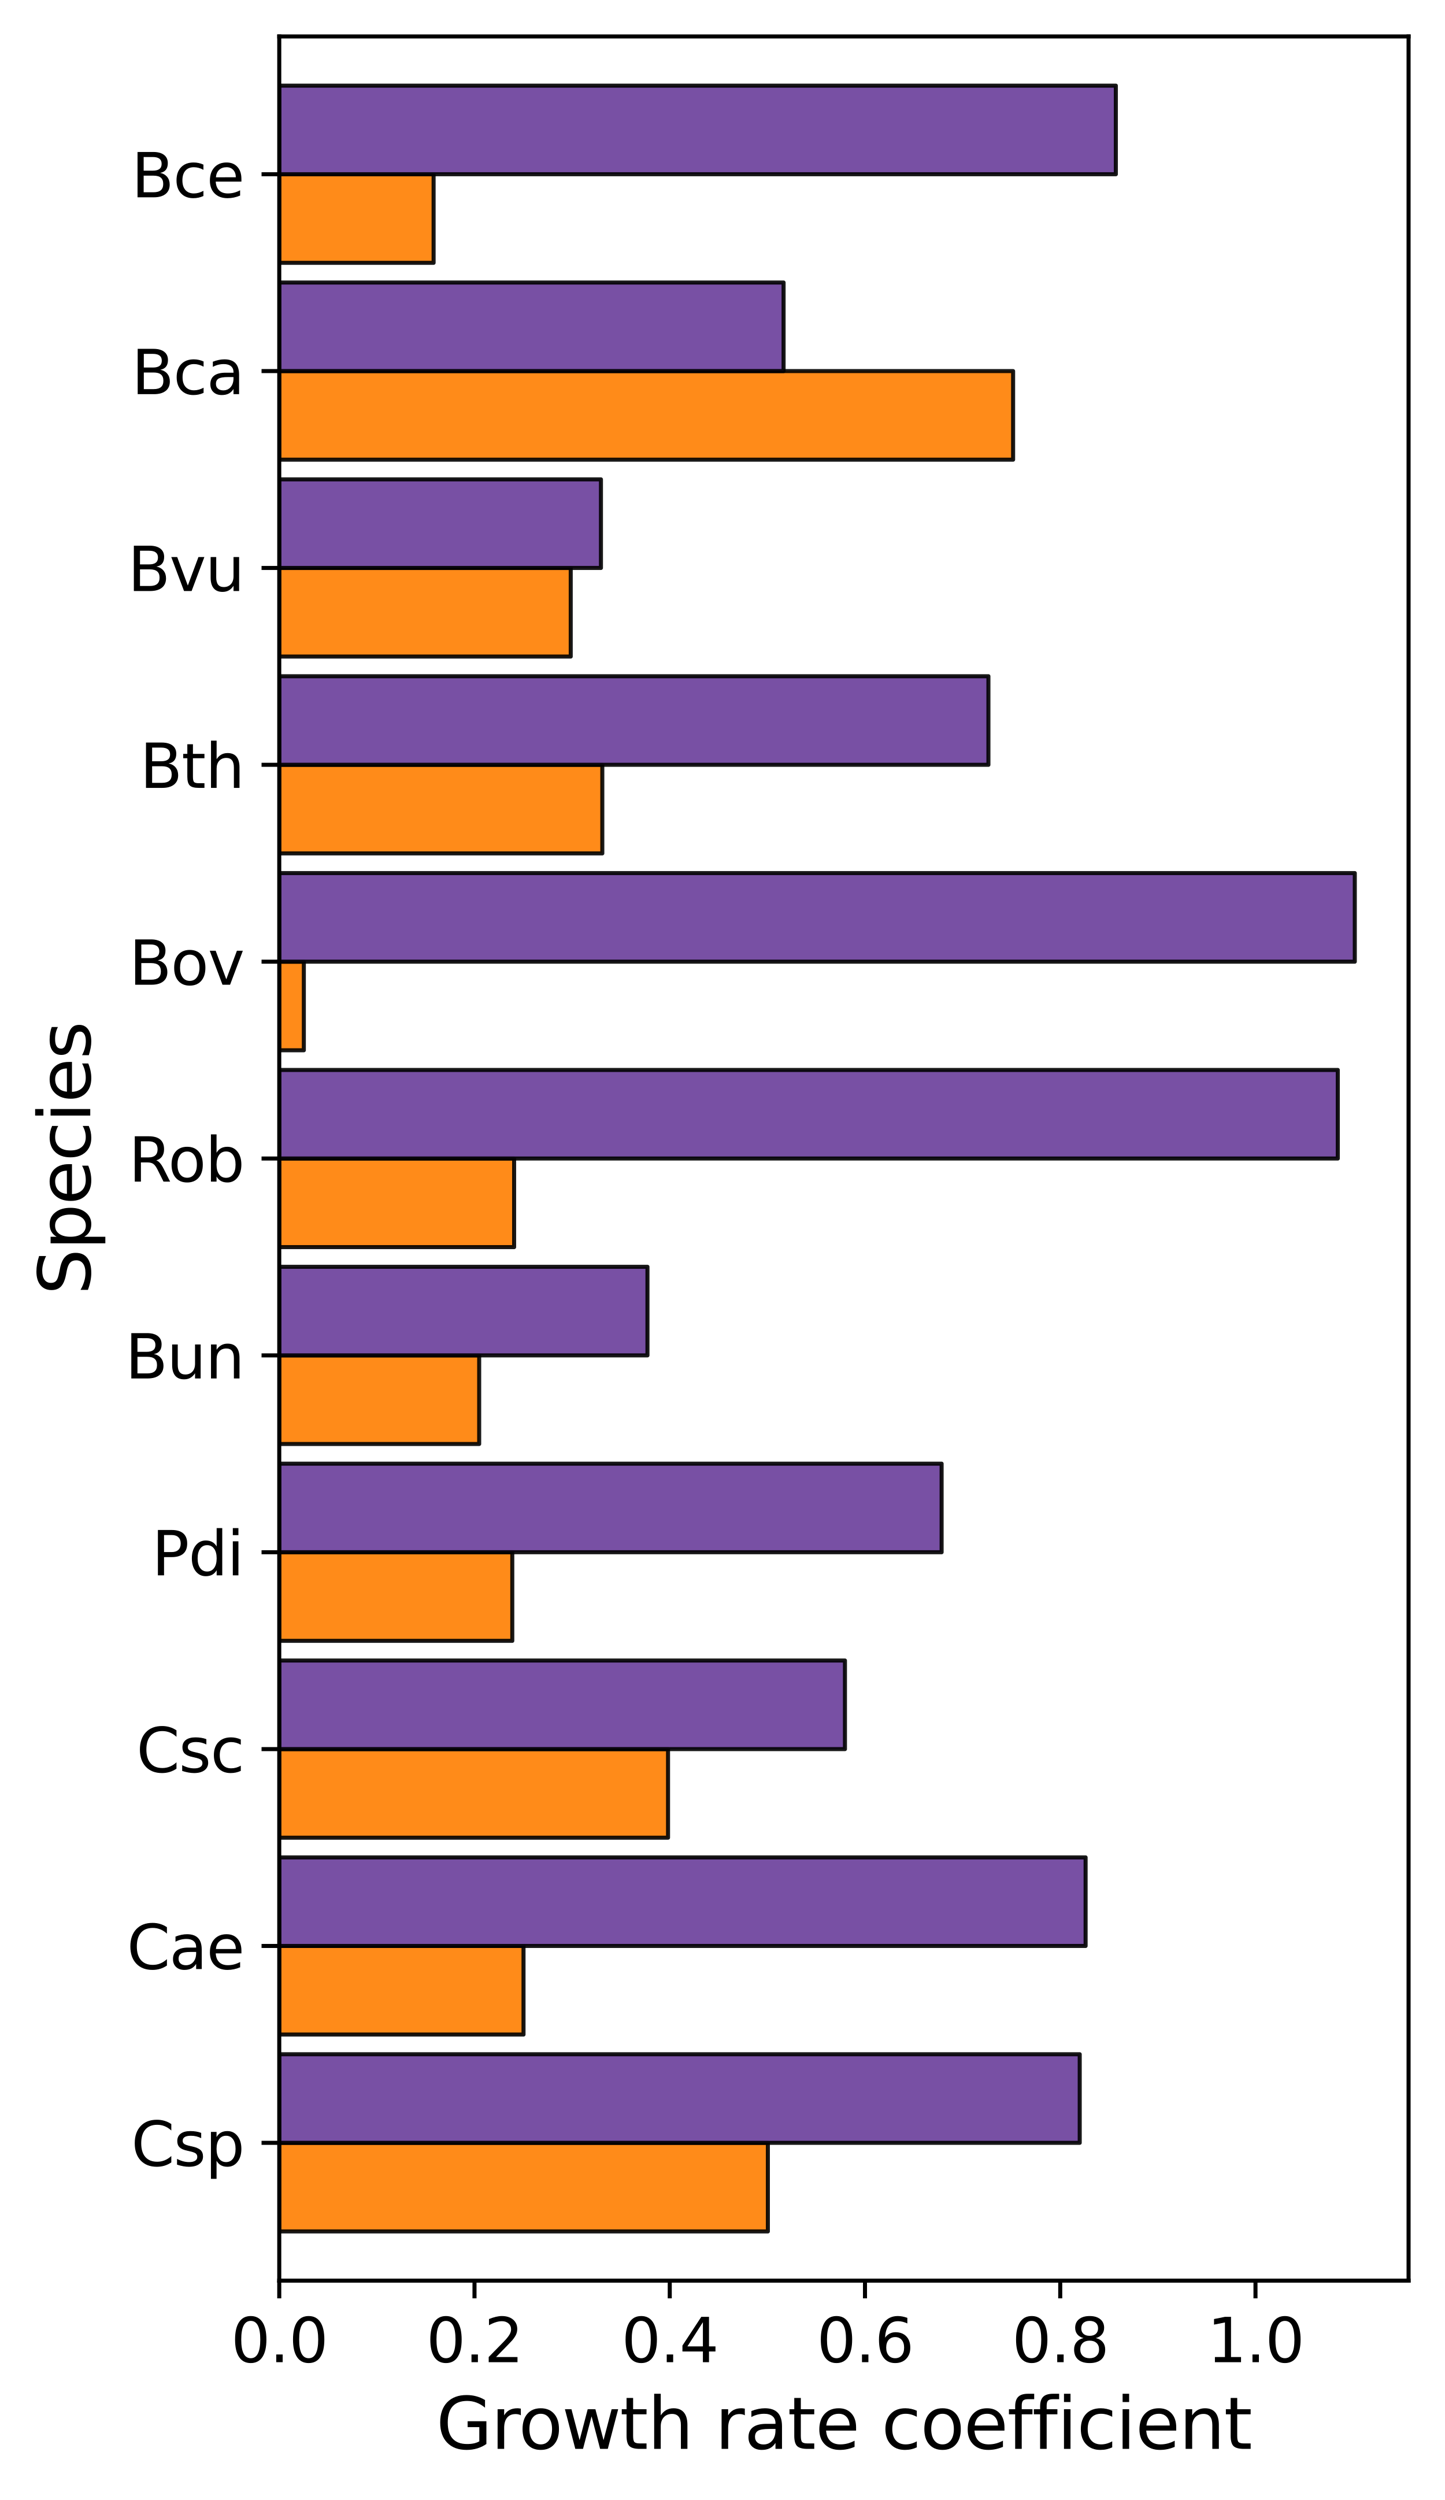 <?xml version="1.0" encoding="UTF-8" standalone="no"?>
<svg
   width="285.592pt"
   height="494.083pt"
   viewBox="0 0 285.592 494.083"
   version="1.1"
   id="svg151"
   sodipodi:docname="growth_rate.svg"
   inkscape:version="1.3 (1:1.3+202307231459+0e150ed6c4)"
   xmlns:inkscape="http://www.inkscape.org/namespaces/inkscape"
   xmlns:sodipodi="http://sodipodi.sourceforge.net/DTD/sodipodi-0.dtd"
   xmlns:xlink="http://www.w3.org/1999/xlink"
   xmlns="http://www.w3.org/2000/svg"
   xmlns:svg="http://www.w3.org/2000/svg"
   xmlns:rdf="http://www.w3.org/1999/02/22-rdf-syntax-ns#"
   xmlns:cc="http://creativecommons.org/ns#"
   xmlns:dc="http://purl.org/dc/elements/1.1/">
  <sodipodi:namedview
     id="namedview151"
     pagecolor="#ffffff"
     bordercolor="#999999"
     borderopacity="1"
     inkscape:showpageshadow="2"
     inkscape:pageopacity="0"
     inkscape:pagecheckerboard="0"
     inkscape:deskcolor="#d1d1d1"
     inkscape:document-units="pt"
     inkscape:zoom="1.2249963"
     inkscape:cx="190.61282"
     inkscape:cy="329.79692"
     inkscape:window-width="1920"
     inkscape:window-height="1043"
     inkscape:window-x="1920"
     inkscape:window-y="0"
     inkscape:window-maximized="1"
     inkscape:current-layer="svg151" />
  <defs
     id="defs1">
    <style
       type="text/css"
       id="style1">*{stroke-linejoin: round; stroke-linecap: butt}</style>
  </defs>
  <path
     d="M 0,494.083 H 285.592 V 0 H 0 Z"
     style="fill:#ffffff"
     id="path1" />
  <g
     id="patch_2">
    <path
       d="m 55.193,450.72 h 223.2 V 7.2 h -223.2 z"
       style="fill:#ffffff"
       id="path2" />
  </g>
  <g
     id="patch_3">
    <path
       d="m 55.193,440.994 h 96.569 V 423.486 H 55.193 Z"
       clip-path="url(#p541f4e4894)"
       style="opacity:0.9;fill:#ff7f00;stroke:#000000;stroke-width:0.8;stroke-linejoin:miter"
       id="path3" />
  </g>
  <g
     id="patch_4">
    <path
       d="m 55.193,402.088 h 48.276 V 384.581 H 55.193 Z"
       clip-path="url(#p541f4e4894)"
       style="opacity:0.9;fill:#ff7f00;stroke:#000000;stroke-width:0.8;stroke-linejoin:miter"
       id="path4" />
  </g>
  <g
     id="patch_5">
    <path
       d="m 55.193,363.183 h 76.839 V 345.676 H 55.193 Z"
       clip-path="url(#p541f4e4894)"
       style="opacity:0.9;fill:#ff7f00;stroke:#000000;stroke-width:0.8;stroke-linejoin:miter"
       id="path5" />
  </g>
  <g
     id="patch_6">
    <path
       d="m 55.193,324.278 h 46.056 V 306.771 H 55.193 Z"
       clip-path="url(#p541f4e4894)"
       style="opacity:0.9;fill:#ff7f00;stroke:#000000;stroke-width:0.8;stroke-linejoin:miter"
       id="path6" />
  </g>
  <g
     id="patch_7">
    <path
       d="M 55.193,285.373 H 94.705 V 267.865 H 55.193 Z"
       clip-path="url(#p541f4e4894)"
       style="opacity:0.9;fill:#ff7f00;stroke:#000000;stroke-width:0.8;stroke-linejoin:miter"
       id="path7" />
  </g>
  <g
     id="patch_8">
    <path
       d="m 55.193,246.467 h 46.42 V 228.96 H 55.193 Z"
       clip-path="url(#p541f4e4894)"
       style="opacity:0.9;fill:#ff7f00;stroke:#000000;stroke-width:0.8;stroke-linejoin:miter"
       id="path8" />
  </g>
  <g
     id="patch_9">
    <path
       d="m 55.193,207.562 h 4.859 V 190.055 H 55.193 Z"
       clip-path="url(#p541f4e4894)"
       style="opacity:0.9;fill:#ff7f00;stroke:#000000;stroke-width:0.8;stroke-linejoin:miter"
       id="path9" />
  </g>
  <g
     id="patch_10">
    <path
       d="m 55.193,168.657 h 63.848 V 151.149 H 55.193 Z"
       clip-path="url(#p541f4e4894)"
       style="opacity:0.9;fill:#ff7f00;stroke:#000000;stroke-width:0.8;stroke-linejoin:miter"
       id="path10" />
  </g>
  <g
     id="patch_11">
    <path
       d="m 55.193,129.752 h 57.607 V 112.244 H 55.193 Z"
       clip-path="url(#p541f4e4894)"
       style="opacity:0.9;fill:#ff7f00;stroke:#000000;stroke-width:0.8;stroke-linejoin:miter"
       id="path11" />
  </g>
  <g
     id="patch_12">
    <path
       d="M 55.193,90.846 H 200.232 V 73.339 H 55.193 Z"
       clip-path="url(#p541f4e4894)"
       style="opacity:0.9;fill:#ff7f00;stroke:#000000;stroke-width:0.8;stroke-linejoin:miter"
       id="path12" />
  </g>
  <g
     id="patch_13">
    <path
       d="M 55.193,51.941 H 85.698 V 34.434 H 55.193 Z"
       clip-path="url(#p541f4e4894)"
       style="opacity:0.9;fill:#ff7f00;stroke:#000000;stroke-width:0.8;stroke-linejoin:miter"
       id="path13" />
  </g>
  <g
     id="patch_14">
    <path
       d="M 55.193,423.486 H 213.399 V 405.979 H 55.193 Z"
       clip-path="url(#p541f4e4894)"
       style="opacity:0.9;fill:#6a3d9a;stroke:#000000;stroke-width:0.8;stroke-linejoin:miter"
       id="path14" />
  </g>
  <g
     id="patch_15">
    <path
       d="M 55.193,384.581 H 214.561 V 367.074 H 55.193 Z"
       clip-path="url(#p541f4e4894)"
       style="opacity:0.9;fill:#6a3d9a;stroke:#000000;stroke-width:0.8;stroke-linejoin:miter"
       id="path15" />
  </g>
  <g
     id="patch_16">
    <path
       d="M 55.193,345.676 H 166.998 V 328.168 H 55.193 Z"
       clip-path="url(#p541f4e4894)"
       style="opacity:0.9;fill:#6a3d9a;stroke:#000000;stroke-width:0.8;stroke-linejoin:miter"
       id="path16" />
  </g>
  <g
     id="patch_17">
    <path
       d="M 55.193,306.771 H 186.102 V 289.263 H 55.193 Z"
       clip-path="url(#p541f4e4894)"
       style="opacity:0.9;fill:#6a3d9a;stroke:#000000;stroke-width:0.8;stroke-linejoin:miter"
       id="path17" />
  </g>
  <g
     id="patch_18">
    <path
       d="m 55.193,267.865 h 72.773 V 250.358 H 55.193 Z"
       clip-path="url(#p541f4e4894)"
       style="opacity:0.9;fill:#6a3d9a;stroke:#000000;stroke-width:0.8;stroke-linejoin:miter"
       id="path18" />
  </g>
  <g
     id="patch_19">
    <path
       d="M 55.193,228.96 H 264.403 V 211.453 H 55.193 Z"
       clip-path="url(#p541f4e4894)"
       style="opacity:0.9;fill:#6a3d9a;stroke:#000000;stroke-width:0.8;stroke-linejoin:miter"
       id="path19" />
  </g>
  <g
     id="patch_20">
    <path
       d="M 55.193,190.055 H 267.764 V 172.547 H 55.193 Z"
       clip-path="url(#p541f4e4894)"
       style="opacity:0.9;fill:#6a3d9a;stroke:#000000;stroke-width:0.8;stroke-linejoin:miter"
       id="path20" />
  </g>
  <g
     id="patch_21">
    <path
       d="M 55.193,151.149 H 195.353 V 133.642 H 55.193 Z"
       clip-path="url(#p541f4e4894)"
       style="opacity:0.9;fill:#6a3d9a;stroke:#000000;stroke-width:0.8;stroke-linejoin:miter"
       id="path21" />
  </g>
  <g
     id="patch_22">
    <path
       d="m 55.193,112.244 h 63.58 V 94.737 H 55.193 Z"
       clip-path="url(#p541f4e4894)"
       style="opacity:0.9;fill:#6a3d9a;stroke:#000000;stroke-width:0.8;stroke-linejoin:miter"
       id="path22" />
  </g>
  <g
     id="patch_23">
    <path
       d="m 55.193,73.339 h 99.676 V 55.832 H 55.193 Z"
       clip-path="url(#p541f4e4894)"
       style="opacity:0.9;fill:#6a3d9a;stroke:#000000;stroke-width:0.8;stroke-linejoin:miter"
       id="path23" />
  </g>
  <g
     id="patch_24">
    <path
       d="M 55.193,34.434 H 220.538 V 16.926 H 55.193 Z"
       clip-path="url(#p541f4e4894)"
       style="opacity:0.9;fill:#6a3d9a;stroke:#000000;stroke-width:0.8;stroke-linejoin:miter"
       id="path24" />
  </g>
  <g
     id="matplotlib.axis_1">
    <g
       id="xtick_1">
      <g
         id="line2d_1">
        <defs
           id="defs24">
          <path
             id="m182cbe6cc4"
             d="M 0,0 V 3.5"
             style="stroke:#000000;stroke-width:0.8" />
        </defs>
        <g
           id="g24">
          <use
             xlink:href="#m182cbe6cc4"
             x="55.193"
             y="450.72"
             style="stroke:#000000;stroke-width:0.8"
             id="use24" />
        </g>
      </g>
      <g
         id="text_1">
        <!-- 0.0 -->
        <g
           transform="matrix(0.12,0,0,-0.12,45.651,466.838)"
           id="g27">
          <defs
             id="defs25">
            <path
               id="DejaVuSans-30"
               d="m 2034,4250 q -487,0 -733,-480 -245,-479 -245,-1442 0,-959 245,-1439 246,-480 733,-480 491,0 736,480 246,480 246,1439 0,963 -246,1442 -245,480 -736,480 z m 0,500 q 785,0 1199,-621 414,-620 414,-1801 0,-1178 -414,-1799 -414,-620 -1199,-620 -784,0 -1198,620 -414,621 -414,1799 0,1181 414,1801 414,621 1198,621 z"
               transform="scale(0.016)" />
            <path
               id="DejaVuSans-2e"
               d="m 684,794 h 660 V 0 H 684 Z"
               transform="scale(0.016)" />
          </defs>
          <use
             xlink:href="#DejaVuSans-30"
             id="use25" />
          <use
             xlink:href="#DejaVuSans-2e"
             x="63.623"
             id="use26" />
          <use
             xlink:href="#DejaVuSans-30"
             x="95.41"
             id="use27" />
        </g>
      </g>
    </g>
    <g
       id="xtick_2">
      <g
         id="line2d_2">
        <g
           id="g28">
          <use
             xlink:href="#m182cbe6cc4"
             x="93.781"
             y="450.72"
             style="stroke:#000000;stroke-width:0.8"
             id="use28" />
        </g>
      </g>
      <g
         id="text_2">
        <!-- 0.2 -->
        <g
           transform="matrix(0.12,0,0,-0.12,84.239,466.838)"
           id="g31">
          <defs
             id="defs28">
            <path
               id="DejaVuSans-32"
               d="M 1228,531 H 3431 V 0 H 469 v 531 q 359,372 979,998 621,627 780,809 303,340 423,576 121,236 121,464 0,372 -261,606 -261,235 -680,235 -297,0 -627,-103 -329,-103 -704,-313 v 638 q 381,153 712,231 332,78 607,78 725,0 1156,-363 431,-362 431,-968 0,-288 -108,-546 -107,-257 -392,-607 -78,-91 -497,-524 Q 1991,1309 1228,531 Z"
               transform="scale(0.016)" />
          </defs>
          <use
             xlink:href="#DejaVuSans-30"
             id="use29" />
          <use
             xlink:href="#DejaVuSans-2e"
             x="63.623"
             id="use30" />
          <use
             xlink:href="#DejaVuSans-32"
             x="95.41"
             id="use31" />
        </g>
      </g>
    </g>
    <g
       id="xtick_3">
      <g
         id="line2d_3">
        <g
           id="g32">
          <use
             xlink:href="#m182cbe6cc4"
             x="132.37"
             y="450.72"
             style="stroke:#000000;stroke-width:0.8"
             id="use32" />
        </g>
      </g>
      <g
         id="text_3">
        <!-- 0.4 -->
        <g
           transform="matrix(0.12,0,0,-0.12,122.828,466.838)"
           id="g35">
          <defs
             id="defs32">
            <path
               id="DejaVuSans-34"
               d="M 2419,4116 825,1625 h 1594 z m -166,550 h 794 V 1625 h 666 V 1100 H 3047 V 0 H 2419 V 1100 H 313 v 609 z"
               transform="scale(0.016)" />
          </defs>
          <use
             xlink:href="#DejaVuSans-30"
             id="use33" />
          <use
             xlink:href="#DejaVuSans-2e"
             x="63.623"
             id="use34" />
          <use
             xlink:href="#DejaVuSans-34"
             x="95.41"
             id="use35" />
        </g>
      </g>
    </g>
    <g
       id="xtick_4">
      <g
         id="line2d_4">
        <g
           id="g36">
          <use
             xlink:href="#m182cbe6cc4"
             x="170.958"
             y="450.72"
             style="stroke:#000000;stroke-width:0.8"
             id="use36" />
        </g>
      </g>
      <g
         id="text_4">
        <!-- 0.6 -->
        <g
           transform="matrix(0.12,0,0,-0.12,161.417,466.838)"
           id="g39">
          <defs
             id="defs36">
            <path
               id="DejaVuSans-36"
               d="m 2113,2584 q -425,0 -674,-291 -248,-290 -248,-796 0,-503 248,-796 249,-292 674,-292 425,0 673,292 248,293 248,796 0,506 -248,796 -248,291 -673,291 z m 1253,1979 v -575 q -238,112 -480,171 -242,60 -480,60 -625,0 -955,-422 -329,-422 -376,-1275 184,272 462,417 279,145 613,145 703,0 1111,-427 408,-426 408,-1160 0,-719 -425,-1154 -425,-434 -1131,-434 -810,0 -1238,620 -428,621 -428,1799 0,1106 525,1764 525,658 1409,658 238,0 480,-47 242,-47 505,-140 z"
               transform="scale(0.016)" />
          </defs>
          <use
             xlink:href="#DejaVuSans-30"
             id="use37" />
          <use
             xlink:href="#DejaVuSans-2e"
             x="63.623"
             id="use38" />
          <use
             xlink:href="#DejaVuSans-36"
             x="95.41"
             id="use39" />
        </g>
      </g>
    </g>
    <g
       id="xtick_5">
      <g
         id="line2d_5">
        <g
           id="g40">
          <use
             xlink:href="#m182cbe6cc4"
             x="209.547"
             y="450.72"
             style="stroke:#000000;stroke-width:0.8"
             id="use40" />
        </g>
      </g>
      <g
         id="text_5">
        <!-- 0.8 -->
        <g
           transform="matrix(0.12,0,0,-0.12,200.005,466.838)"
           id="g43">
          <defs
             id="defs40">
            <path
               id="DejaVuSans-38"
               d="m 2034,2216 q -450,0 -708,-241 -257,-241 -257,-662 0,-422 257,-663 258,-241 708,-241 450,0 709,242 260,243 260,662 0,421 -258,662 -257,241 -711,241 z m -631,268 q -406,100 -633,378 -226,279 -226,679 0,559 398,884 399,325 1092,325 697,0 1094,-325 397,-325 397,-884 0,-400 -227,-679 -226,-278 -629,-378 456,-106 710,-416 255,-309 255,-755 Q 3634,634 3220,271 2806,-91 2034,-91 1263,-91 848,271 434,634 434,1313 q 0,446 256,755 257,310 713,416 z m -231,997 q 0,-362 226,-565 227,-203 636,-203 407,0 636,203 230,203 230,565 0,363 -230,566 -229,203 -636,203 -409,0 -636,-203 -226,-203 -226,-566 z"
               transform="scale(0.016)" />
          </defs>
          <use
             xlink:href="#DejaVuSans-30"
             id="use41" />
          <use
             xlink:href="#DejaVuSans-2e"
             x="63.623"
             id="use42" />
          <use
             xlink:href="#DejaVuSans-38"
             x="95.41"
             id="use43" />
        </g>
      </g>
    </g>
    <g
       id="xtick_6">
      <g
         id="line2d_6">
        <g
           id="g44">
          <use
             xlink:href="#m182cbe6cc4"
             x="248.136"
             y="450.72"
             style="stroke:#000000;stroke-width:0.8"
             id="use44" />
        </g>
      </g>
      <g
         id="text_6">
        <!-- 1.0 -->
        <g
           transform="matrix(0.12,0,0,-0.12,238.594,466.838)"
           id="g47">
          <defs
             id="defs44">
            <path
               id="DejaVuSans-31"
               d="M 794,531 H 1825 V 4091 L 703,3866 v 575 l 1116,225 h 631 V 531 H 3481 V 0 H 794 Z"
               transform="scale(0.016)" />
          </defs>
          <use
             xlink:href="#DejaVuSans-31"
             id="use45" />
          <use
             xlink:href="#DejaVuSans-2e"
             x="63.623"
             id="use46" />
          <use
             xlink:href="#DejaVuSans-30"
             x="95.41"
             id="use47" />
        </g>
      </g>
    </g>
    <g
       id="text_7">
      <!-- Growth rate coefficient -->
      <g
         transform="matrix(0.14,0,0,-0.14,86.198,483.972)"
         id="g70">
        <defs
           id="defs47">
          <path
             id="DejaVuSans-47"
             d="M 3809,666 V 1919 H 2778 v 519 H 4434 V 434 Q 4069,175 3628,42 3188,-91 2688,-91 1594,-91 976,548 359,1188 359,2328 q 0,1144 617,1783 618,639 1712,639 456,0 867,-113 411,-112 758,-331 v -672 q -350,297 -744,447 -394,150 -828,150 -857,0 -1287,-478 -429,-478 -429,-1425 0,-944 429,-1422 430,-478 1287,-478 334,0 596,58 263,58 472,180 z"
             transform="scale(0.016)" />
          <path
             id="DejaVuSans-72"
             d="m 2631,2963 q -97,56 -211,82 -114,27 -251,27 -488,0 -749,-317 -261,-317 -261,-911 V 0 H 581 v 3500 h 578 v -544 q 182,319 472,473 291,155 707,155 59,0 131,-8 72,-7 159,-23 z"
             transform="scale(0.016)" />
          <path
             id="DejaVuSans-6f"
             d="m 1959,3097 q -462,0 -731,-361 -269,-361 -269,-989 0,-628 267,-989 268,-361 733,-361 460,0 728,362 269,363 269,988 0,622 -269,986 -268,364 -728,364 z m 0,487 q 750,0 1178,-488 429,-487 429,-1349 Q 3566,888 3137,398 2709,-91 1959,-91 1206,-91 779,398 353,888 353,1747 q 0,862 426,1349 427,488 1180,488 z"
             transform="scale(0.016)" />
          <path
             id="DejaVuSans-77"
             d="m 269,3500 h 575 l 719,-2731 715,2731 h 678 l 719,-2731 716,2731 h 575 L 4050,0 H 3372 L 2619,2869 1863,0 h -679 z"
             transform="scale(0.016)" />
          <path
             id="DejaVuSans-74"
             d="M 1172,4494 V 3500 H 2356 V 3053 H 1172 V 1153 q 0,-428 117,-550 117,-122 477,-122 h 590 V 0 H 1766 Q 1100,0 847,248 594,497 594,1153 V 3053 H 172 v 447 h 422 v 994 z"
             transform="scale(0.016)" />
          <path
             id="DejaVuSans-68"
             d="M 3513,2113 V 0 h -575 v 2094 q 0,497 -194,743 -194,247 -581,247 -466,0 -735,-297 -269,-296 -269,-809 V 0 H 581 v 4863 h 578 V 2956 q 207,316 486,472 280,156 646,156 603,0 912,-373 310,-373 310,-1098 z"
             transform="scale(0.016)" />
          <path
             id="DejaVuSans-20"
             transform="scale(0.016)"
             d="" />
          <path
             id="DejaVuSans-61"
             d="m 2194,1759 q -697,0 -966,-159 -269,-159 -269,-544 0,-306 202,-486 202,-179 548,-179 479,0 768,339 289,339 289,901 v 128 z m 1147,238 V 0 H 2766 V 531 Q 2569,213 2275,61 1981,-91 1556,-91 q -537,0 -855,302 -317,302 -317,808 0,590 395,890 396,300 1180,300 h 807 v 57 q 0,397 -261,614 -261,217 -733,217 -300,0 -585,-72 -284,-72 -546,-216 v 532 q 315,122 612,182 297,61 578,61 760,0 1135,-394 375,-393 375,-1193 z"
             transform="scale(0.016)" />
          <path
             id="DejaVuSans-65"
             d="M 3597,1894 V 1613 H 953 q 38,-594 358,-905 320,-311 892,-311 331,0 642,81 311,81 618,244 V 178 Q 3153,47 2828,-22 2503,-91 2169,-91 1331,-91 842,396 353,884 353,1716 q 0,859 464,1363 464,505 1252,505 706,0 1117,-455 411,-454 411,-1235 z m -575,169 q -6,471 -264,752 -258,282 -683,282 -481,0 -770,-272 -289,-272 -333,-766 z"
             transform="scale(0.016)" />
          <path
             id="DejaVuSans-63"
             d="m 3122,3366 v -538 q -244,135 -489,202 -245,67 -495,67 -560,0 -870,-355 -309,-354 -309,-995 0,-641 309,-996 310,-354 870,-354 250,0 495,67 245,67 489,202 V 134 Q 2881,22 2623,-34 2366,-91 2075,-91 1284,-91 818,406 353,903 353,1747 q 0,856 470,1346 471,491 1290,491 265,0 518,-55 253,-54 491,-163 z"
             transform="scale(0.016)" />
          <path
             id="DejaVuSans-66"
             d="m 2375,4863 v -479 h -550 q -309,0 -430,-125 -120,-125 -120,-450 v -309 h 947 V 3053 H 1275 V 0 H 697 V 3053 H 147 v 447 h 550 v 244 q 0,584 272,851 272,268 862,268 z"
             transform="scale(0.016)" />
          <path
             id="DejaVuSans-69"
             d="m 603,3500 h 575 V 0 H 603 Z m 0,1363 h 575 V 4134 H 603 Z"
             transform="scale(0.016)" />
          <path
             id="DejaVuSans-6e"
             d="M 3513,2113 V 0 h -575 v 2094 q 0,497 -194,743 -194,247 -581,247 -466,0 -735,-297 -269,-296 -269,-809 V 0 H 581 v 3500 h 578 v -544 q 207,316 486,472 280,156 646,156 603,0 912,-373 310,-373 310,-1098 z"
             transform="scale(0.016)" />
        </defs>
        <use
           xlink:href="#DejaVuSans-47"
           id="use48" />
        <use
           xlink:href="#DejaVuSans-72"
           x="77.49"
           id="use49" />
        <use
           xlink:href="#DejaVuSans-6f"
           x="116.354"
           id="use50" />
        <use
           xlink:href="#DejaVuSans-77"
           x="177.535"
           id="use51" />
        <use
           xlink:href="#DejaVuSans-74"
           x="259.322"
           id="use52" />
        <use
           xlink:href="#DejaVuSans-68"
           x="298.531"
           id="use53" />
        <use
           xlink:href="#DejaVuSans-20"
           x="361.91"
           id="use54" />
        <use
           xlink:href="#DejaVuSans-72"
           x="393.697"
           id="use55" />
        <use
           xlink:href="#DejaVuSans-61"
           x="434.811"
           id="use56" />
        <use
           xlink:href="#DejaVuSans-74"
           x="496.09"
           id="use57" />
        <use
           xlink:href="#DejaVuSans-65"
           x="535.299"
           id="use58" />
        <use
           xlink:href="#DejaVuSans-20"
           x="596.822"
           id="use59" />
        <use
           xlink:href="#DejaVuSans-63"
           x="628.609"
           id="use60" />
        <use
           xlink:href="#DejaVuSans-6f"
           x="683.59"
           id="use61" />
        <use
           xlink:href="#DejaVuSans-65"
           x="744.771"
           id="use62" />
        <use
           xlink:href="#DejaVuSans-66"
           x="806.295"
           id="use63" />
        <use
           xlink:href="#DejaVuSans-66"
           x="841.5"
           id="use64" />
        <use
           xlink:href="#DejaVuSans-69"
           x="876.705"
           id="use65" />
        <use
           xlink:href="#DejaVuSans-63"
           x="904.488"
           id="use66" />
        <use
           xlink:href="#DejaVuSans-69"
           x="959.469"
           id="use67" />
        <use
           xlink:href="#DejaVuSans-65"
           x="987.252"
           id="use68" />
        <use
           xlink:href="#DejaVuSans-6e"
           x="1048.775"
           id="use69" />
        <use
           xlink:href="#DejaVuSans-74"
           x="1112.154"
           id="use70" />
      </g>
    </g>
  </g>
  <g
     id="matplotlib.axis_2">
    <g
       id="ytick_1">
      <g
         id="line2d_7">
        <defs
           id="defs70">
          <path
             id="m496adf5579"
             d="M 0,0 H -3.5"
             style="stroke:#000000;stroke-width:0.8" />
        </defs>
        <g
           id="g71">
          <use
             xlink:href="#m496adf5579"
             x="55.193"
             y="423.486"
             style="stroke:#000000;stroke-width:0.8"
             id="use71" />
        </g>
      </g>
      <g
         id="text_8">
        <!-- Csp -->
        <g
           transform="matrix(0.12,0,0,-0.12,25.944,428.045)"
           id="g74">
          <defs
             id="defs71">
            <path
               id="DejaVuSans-43"
               d="m 4122,4306 v -665 q -319,297 -680,443 -361,147 -767,147 -800,0 -1225,-489 -425,-489 -425,-1414 0,-922 425,-1411 425,-489 1225,-489 406,0 767,147 361,147 680,444 V 359 Q 3791,134 3420,21 3050,-91 2638,-91 1578,-91 968,557 359,1206 359,2328 q 0,1125 609,1773 610,649 1670,649 418,0 788,-111 371,-111 696,-333 z"
               transform="scale(0.016)" />
            <path
               id="DejaVuSans-73"
               d="m 2834,3397 v -544 q -243,125 -506,187 -262,63 -544,63 -428,0 -642,-131 -214,-131 -214,-394 0,-200 153,-314 153,-114 616,-217 l 197,-44 q 612,-131 870,-370 258,-239 258,-667 0,-488 -386,-773 Q 2250,-91 1575,-91 1294,-91 989,-36 684,19 347,128 v 594 q 319,-166 628,-249 309,-82 613,-82 406,0 624,139 219,139 219,392 0,234 -158,359 -157,125 -692,241 l -200,47 q -534,112 -772,345 -237,233 -237,639 0,494 350,762 350,269 994,269 318,0 599,-47 282,-46 519,-140 z"
               transform="scale(0.016)" />
            <path
               id="DejaVuSans-70"
               d="M 1159,525 V -1331 H 581 v 4831 h 578 v -531 q 182,312 458,463 277,152 661,152 638,0 1036,-506 399,-506 399,-1331 0,-825 -399,-1332 -398,-506 -1036,-506 -384,0 -661,152 -276,152 -458,464 z m 1957,1222 q 0,634 -261,995 -261,361 -717,361 -457,0 -718,-361 -261,-361 -261,-995 0,-634 261,-995 261,-361 718,-361 456,0 717,361 261,361 261,995 z"
               transform="scale(0.016)" />
          </defs>
          <use
             xlink:href="#DejaVuSans-43"
             id="use72" />
          <use
             xlink:href="#DejaVuSans-73"
             x="69.824"
             id="use73" />
          <use
             xlink:href="#DejaVuSans-70"
             x="121.924"
             id="use74" />
        </g>
      </g>
    </g>
    <g
       id="ytick_2">
      <g
         id="line2d_8">
        <g
           id="g75">
          <use
             xlink:href="#m496adf5579"
             x="55.193"
             y="384.581"
             style="stroke:#000000;stroke-width:0.8"
             id="use75" />
        </g>
      </g>
      <g
         id="text_9">
        <!-- Cae -->
        <g
           transform="matrix(0.12,0,0,-0.12,25.076,389.14)"
           id="g78">
          <use
             xlink:href="#DejaVuSans-43"
             id="use76" />
          <use
             xlink:href="#DejaVuSans-61"
             x="69.824"
             id="use77" />
          <use
             xlink:href="#DejaVuSans-65"
             x="131.104"
             id="use78" />
        </g>
      </g>
    </g>
    <g
       id="ytick_3">
      <g
         id="line2d_9">
        <g
           id="g79">
          <use
             xlink:href="#m496adf5579"
             x="55.193"
             y="345.676"
             style="stroke:#000000;stroke-width:0.8"
             id="use79" />
        </g>
      </g>
      <g
         id="text_10">
        <!-- Csc -->
        <g
           transform="matrix(0.12,0,0,-0.12,26.964,350.235)"
           id="g82">
          <use
             xlink:href="#DejaVuSans-43"
             id="use80" />
          <use
             xlink:href="#DejaVuSans-73"
             x="69.824"
             id="use81" />
          <use
             xlink:href="#DejaVuSans-63"
             x="121.924"
             id="use82" />
        </g>
      </g>
    </g>
    <g
       id="ytick_4">
      <g
         id="line2d_10">
        <g
           id="g83">
          <use
             xlink:href="#m496adf5579"
             x="55.193"
             y="306.771"
             style="stroke:#000000;stroke-width:0.8"
             id="use83" />
        </g>
      </g>
      <g
         id="text_11">
        <!-- Pdi -->
        <g
           transform="matrix(0.12,0,0,-0.12,30.005,311.33)"
           id="g86">
          <defs
             id="defs83">
            <path
               id="DejaVuSans-50"
               d="M 1259,4147 V 2394 h 794 q 441,0 681,228 241,228 241,650 0,419 -241,647 -240,228 -681,228 z m -631,519 h 1425 q 785,0 1186,-355 402,-355 402,-1039 0,-691 -402,-1044 -401,-353 -1186,-353 H 1259 V 0 H 628 Z"
               transform="scale(0.016)" />
            <path
               id="DejaVuSans-64"
               d="m 2906,2969 v 1894 h 575 V 0 H 2906 V 525 Q 2725,213 2448,61 2172,-91 1784,-91 1150,-91 751,415 353,922 353,1747 q 0,825 398,1331 399,506 1033,506 388,0 664,-152 277,-151 458,-463 z M 947,1747 q 0,-634 261,-995 261,-361 717,-361 456,0 718,361 263,361 263,995 0,634 -263,995 -262,361 -718,361 -456,0 -717,-361 -261,-361 -261,-995 z"
               transform="scale(0.016)" />
          </defs>
          <use
             xlink:href="#DejaVuSans-50"
             id="use84" />
          <use
             xlink:href="#DejaVuSans-64"
             x="60.303"
             id="use85" />
          <use
             xlink:href="#DejaVuSans-69"
             x="123.779"
             id="use86" />
        </g>
      </g>
    </g>
    <g
       id="ytick_5">
      <g
         id="line2d_11">
        <g
           id="g87">
          <use
             xlink:href="#m496adf5579"
             x="55.193"
             y="267.865"
             style="stroke:#000000;stroke-width:0.8"
             id="use87" />
        </g>
      </g>
      <g
         id="text_12">
        <!-- Bun -->
        <g
           transform="matrix(0.12,0,0,-0.12,24.749,272.424)"
           id="g90">
          <defs
             id="defs87">
            <path
               id="DejaVuSans-42"
               d="M 1259,2228 V 519 h 1013 q 509,0 754,211 246,211 246,645 0,438 -246,645 -245,208 -754,208 z m 0,1919 V 2741 h 935 q 462,0 688,173 227,174 227,530 0,353 -227,528 -226,175 -688,175 z m -631,519 h 1613 q 722,0 1112,-300 391,-300 391,-853 0,-429 -200,-682 -200,-253 -588,-315 466,-100 724,-418 258,-317 258,-792 0,-625 -425,-966 Q 3088,0 2303,0 H 628 Z"
               transform="scale(0.016)" />
            <path
               id="DejaVuSans-75"
               d="m 544,1381 v 2119 h 575 V 1403 q 0,-497 193,-746 194,-248 582,-248 465,0 735,297 271,297 271,810 v 1984 h 575 V 0 H 2900 V 538 Q 2691,219 2414,64 2138,-91 1772,-91 1169,-91 856,284 544,659 544,1381 Z m 1447,2203 z"
               transform="scale(0.016)" />
          </defs>
          <use
             xlink:href="#DejaVuSans-42"
             id="use88" />
          <use
             xlink:href="#DejaVuSans-75"
             x="68.604"
             id="use89" />
          <use
             xlink:href="#DejaVuSans-6e"
             x="131.982"
             id="use90" />
        </g>
      </g>
    </g>
    <g
       id="ytick_6">
      <g
         id="line2d_12">
        <g
           id="g91">
          <use
             xlink:href="#m496adf5579"
             x="55.193"
             y="228.96"
             style="stroke:#000000;stroke-width:0.8"
             id="use91" />
        </g>
      </g>
      <g
         id="text_13">
        <!-- Rob -->
        <g
           transform="matrix(0.12,0,0,-0.12,25.434,233.519)"
           id="g94">
          <defs
             id="defs91">
            <path
               id="DejaVuSans-52"
               d="m 2841,2188 q 203,-69 395,-294 192,-225 386,-619 L 4263,0 h -679 l -596,1197 q -232,469 -449,622 -217,153 -592,153 H 1259 V 0 H 628 v 4666 h 1425 q 800,0 1194,-335 394,-334 394,-1009 0,-441 -205,-732 -205,-290 -595,-402 z M 1259,4147 V 2491 h 794 q 456,0 689,211 233,211 233,620 0,409 -233,617 -233,208 -689,208 z"
               transform="scale(0.016)" />
            <path
               id="DejaVuSans-62"
               d="m 3116,1747 q 0,634 -261,995 -261,361 -717,361 -457,0 -718,-361 -261,-361 -261,-995 0,-634 261,-995 261,-361 718,-361 456,0 717,361 261,361 261,995 z M 1159,2969 q 182,312 458,463 277,152 661,152 638,0 1036,-506 399,-506 399,-1331 Q 3713,922 3314,415 2916,-91 2278,-91 1894,-91 1617,61 1341,213 1159,525 V 0 H 581 v 4863 h 578 z"
               transform="scale(0.016)" />
          </defs>
          <use
             xlink:href="#DejaVuSans-52"
             id="use92" />
          <use
             xlink:href="#DejaVuSans-6f"
             x="64.982"
             id="use93" />
          <use
             xlink:href="#DejaVuSans-62"
             x="126.164"
             id="use94" />
        </g>
      </g>
    </g>
    <g
       id="ytick_7">
      <g
         id="line2d_13">
        <g
           id="g95">
          <use
             xlink:href="#m496adf5579"
             x="55.193"
             y="190.055"
             style="stroke:#000000;stroke-width:0.8"
             id="use95" />
        </g>
      </g>
      <g
         id="text_14">
        <!-- Bov -->
        <g
           transform="matrix(0.12,0,0,-0.12,25.514,194.614)"
           id="g98">
          <defs
             id="defs95">
            <path
               id="DejaVuSans-76"
               d="M 191,3500 H 800 L 1894,563 2988,3500 h 609 L 2284,0 h -781 z"
               transform="scale(0.016)" />
          </defs>
          <use
             xlink:href="#DejaVuSans-42"
             id="use96" />
          <use
             xlink:href="#DejaVuSans-6f"
             x="68.604"
             id="use97" />
          <use
             xlink:href="#DejaVuSans-76"
             x="129.785"
             id="use98" />
        </g>
      </g>
    </g>
    <g
       id="ytick_8">
      <g
         id="line2d_14">
        <g
           id="g99">
          <use
             xlink:href="#m496adf5579"
             x="55.193"
             y="151.149"
             style="stroke:#000000;stroke-width:0.8"
             id="use99" />
        </g>
      </g>
      <g
         id="text_15">
        <!-- Bth -->
        <g
           transform="matrix(0.12,0,0,-0.12,27.65,155.709)"
           id="g102">
          <use
             xlink:href="#DejaVuSans-42"
             id="use100" />
          <use
             xlink:href="#DejaVuSans-74"
             x="68.604"
             id="use101" />
          <use
             xlink:href="#DejaVuSans-68"
             x="107.812"
             id="use102" />
        </g>
      </g>
    </g>
    <g
       id="ytick_9">
      <g
         id="line2d_15">
        <g
           id="g103">
          <use
             xlink:href="#m496adf5579"
             x="55.193"
             y="112.244"
             style="stroke:#000000;stroke-width:0.8"
             id="use103" />
        </g>
      </g>
      <g
         id="text_16">
        <!-- Bvu -->
        <g
           transform="matrix(0.12,0,0,-0.12,25.252,116.803)"
           id="g106">
          <use
             xlink:href="#DejaVuSans-42"
             id="use104" />
          <use
             xlink:href="#DejaVuSans-76"
             x="68.604"
             id="use105" />
          <use
             xlink:href="#DejaVuSans-75"
             x="127.783"
             id="use106" />
        </g>
      </g>
    </g>
    <g
       id="ytick_10">
      <g
         id="line2d_16">
        <g
           id="g107">
          <use
             xlink:href="#m496adf5579"
             x="55.193"
             y="73.339"
             style="stroke:#000000;stroke-width:0.8"
             id="use107" />
        </g>
      </g>
      <g
         id="text_17">
        <!-- Bca -->
        <g
           transform="matrix(0.12,0,0,-0.12,26.008,77.898)"
           id="g110">
          <use
             xlink:href="#DejaVuSans-42"
             id="use108" />
          <use
             xlink:href="#DejaVuSans-63"
             x="68.604"
             id="use109" />
          <use
             xlink:href="#DejaVuSans-61"
             x="123.584"
             id="use110" />
        </g>
      </g>
    </g>
    <g
       id="ytick_11">
      <g
         id="line2d_17">
        <g
           id="g111">
          <use
             xlink:href="#m496adf5579"
             x="55.193"
             y="34.434"
             style="stroke:#000000;stroke-width:0.8"
             id="use111" />
        </g>
      </g>
      <g
         id="text_18">
        <!-- Bce -->
        <g
           transform="matrix(0.12,0,0,-0.12,25.977,38.993)"
           id="g114">
          <use
             xlink:href="#DejaVuSans-42"
             id="use112" />
          <use
             xlink:href="#DejaVuSans-63"
             x="68.604"
             id="use113" />
          <use
             xlink:href="#DejaVuSans-65"
             x="123.584"
             id="use114" />
        </g>
      </g>
    </g>
    <g
       id="text_19">
      <!-- Species -->
      <g
         transform="matrix(0,-0.14,-0.14,0,17.838,255.902)"
         id="g121">
        <defs
           id="defs114">
          <path
             id="DejaVuSans-53"
             d="m 3425,4513 v -616 q -359,172 -678,256 -319,85 -616,85 -515,0 -795,-200 -280,-200 -280,-569 0,-310 186,-468 186,-157 705,-254 l 381,-78 q 706,-135 1042,-474 336,-339 336,-907 0,-679 -455,-1029 -454,-350 -1332,-350 -331,0 -705,75 -373,75 -773,222 v 650 q 384,-215 753,-325 369,-109 725,-109 540,0 834,212 294,213 294,607 0,343 -211,537 -211,194 -692,291 l -385,75 q -706,140 -1022,440 -315,300 -315,835 0,619 436,975 436,356 1201,356 329,0 669,-60 341,-59 697,-177 z"
             transform="scale(0.016)" />
        </defs>
        <use
           xlink:href="#DejaVuSans-53"
           id="use115" />
        <use
           xlink:href="#DejaVuSans-70"
           x="63.477"
           id="use116" />
        <use
           xlink:href="#DejaVuSans-65"
           x="126.953"
           id="use117" />
        <use
           xlink:href="#DejaVuSans-63"
           x="188.477"
           id="use118" />
        <use
           xlink:href="#DejaVuSans-69"
           x="243.457"
           id="use119" />
        <use
           xlink:href="#DejaVuSans-65"
           x="271.24"
           id="use120" />
        <use
           xlink:href="#DejaVuSans-73"
           x="332.764"
           id="use121" />
      </g>
    </g>
  </g>
  <g
     id="patch_25">
    <path
       d="M 55.193,450.72 V 7.2"
       style="fill:none;stroke:#000000;stroke-width:0.8;stroke-linecap:square;stroke-linejoin:miter"
       id="path121" />
  </g>
  <g
     id="patch_26">
    <path
       d="M 278.392,450.72 V 7.2"
       style="fill:none;stroke:#000000;stroke-width:0.8;stroke-linecap:square;stroke-linejoin:miter"
       id="path122" />
  </g>
  <g
     id="patch_27">
    <path
       d="m 55.193,450.72 h 223.2"
       style="fill:none;stroke:#000000;stroke-width:0.8;stroke-linecap:square;stroke-linejoin:miter"
       id="path123" />
  </g>
  <g
     id="patch_28">
    <path
       d="m 55.193,7.2 h 223.2"
       style="fill:none;stroke:#000000;stroke-width:0.8;stroke-linecap:square;stroke-linejoin:miter"
       id="path124" />
  </g>
  <defs
     id="defs151">
    <clipPath
       id="p541f4e4894">
      <rect
         x="55.193"
         y="7.2"
         width="223.2"
         height="443.52"
         id="rect151" />
    </clipPath>
  </defs>
</svg>
